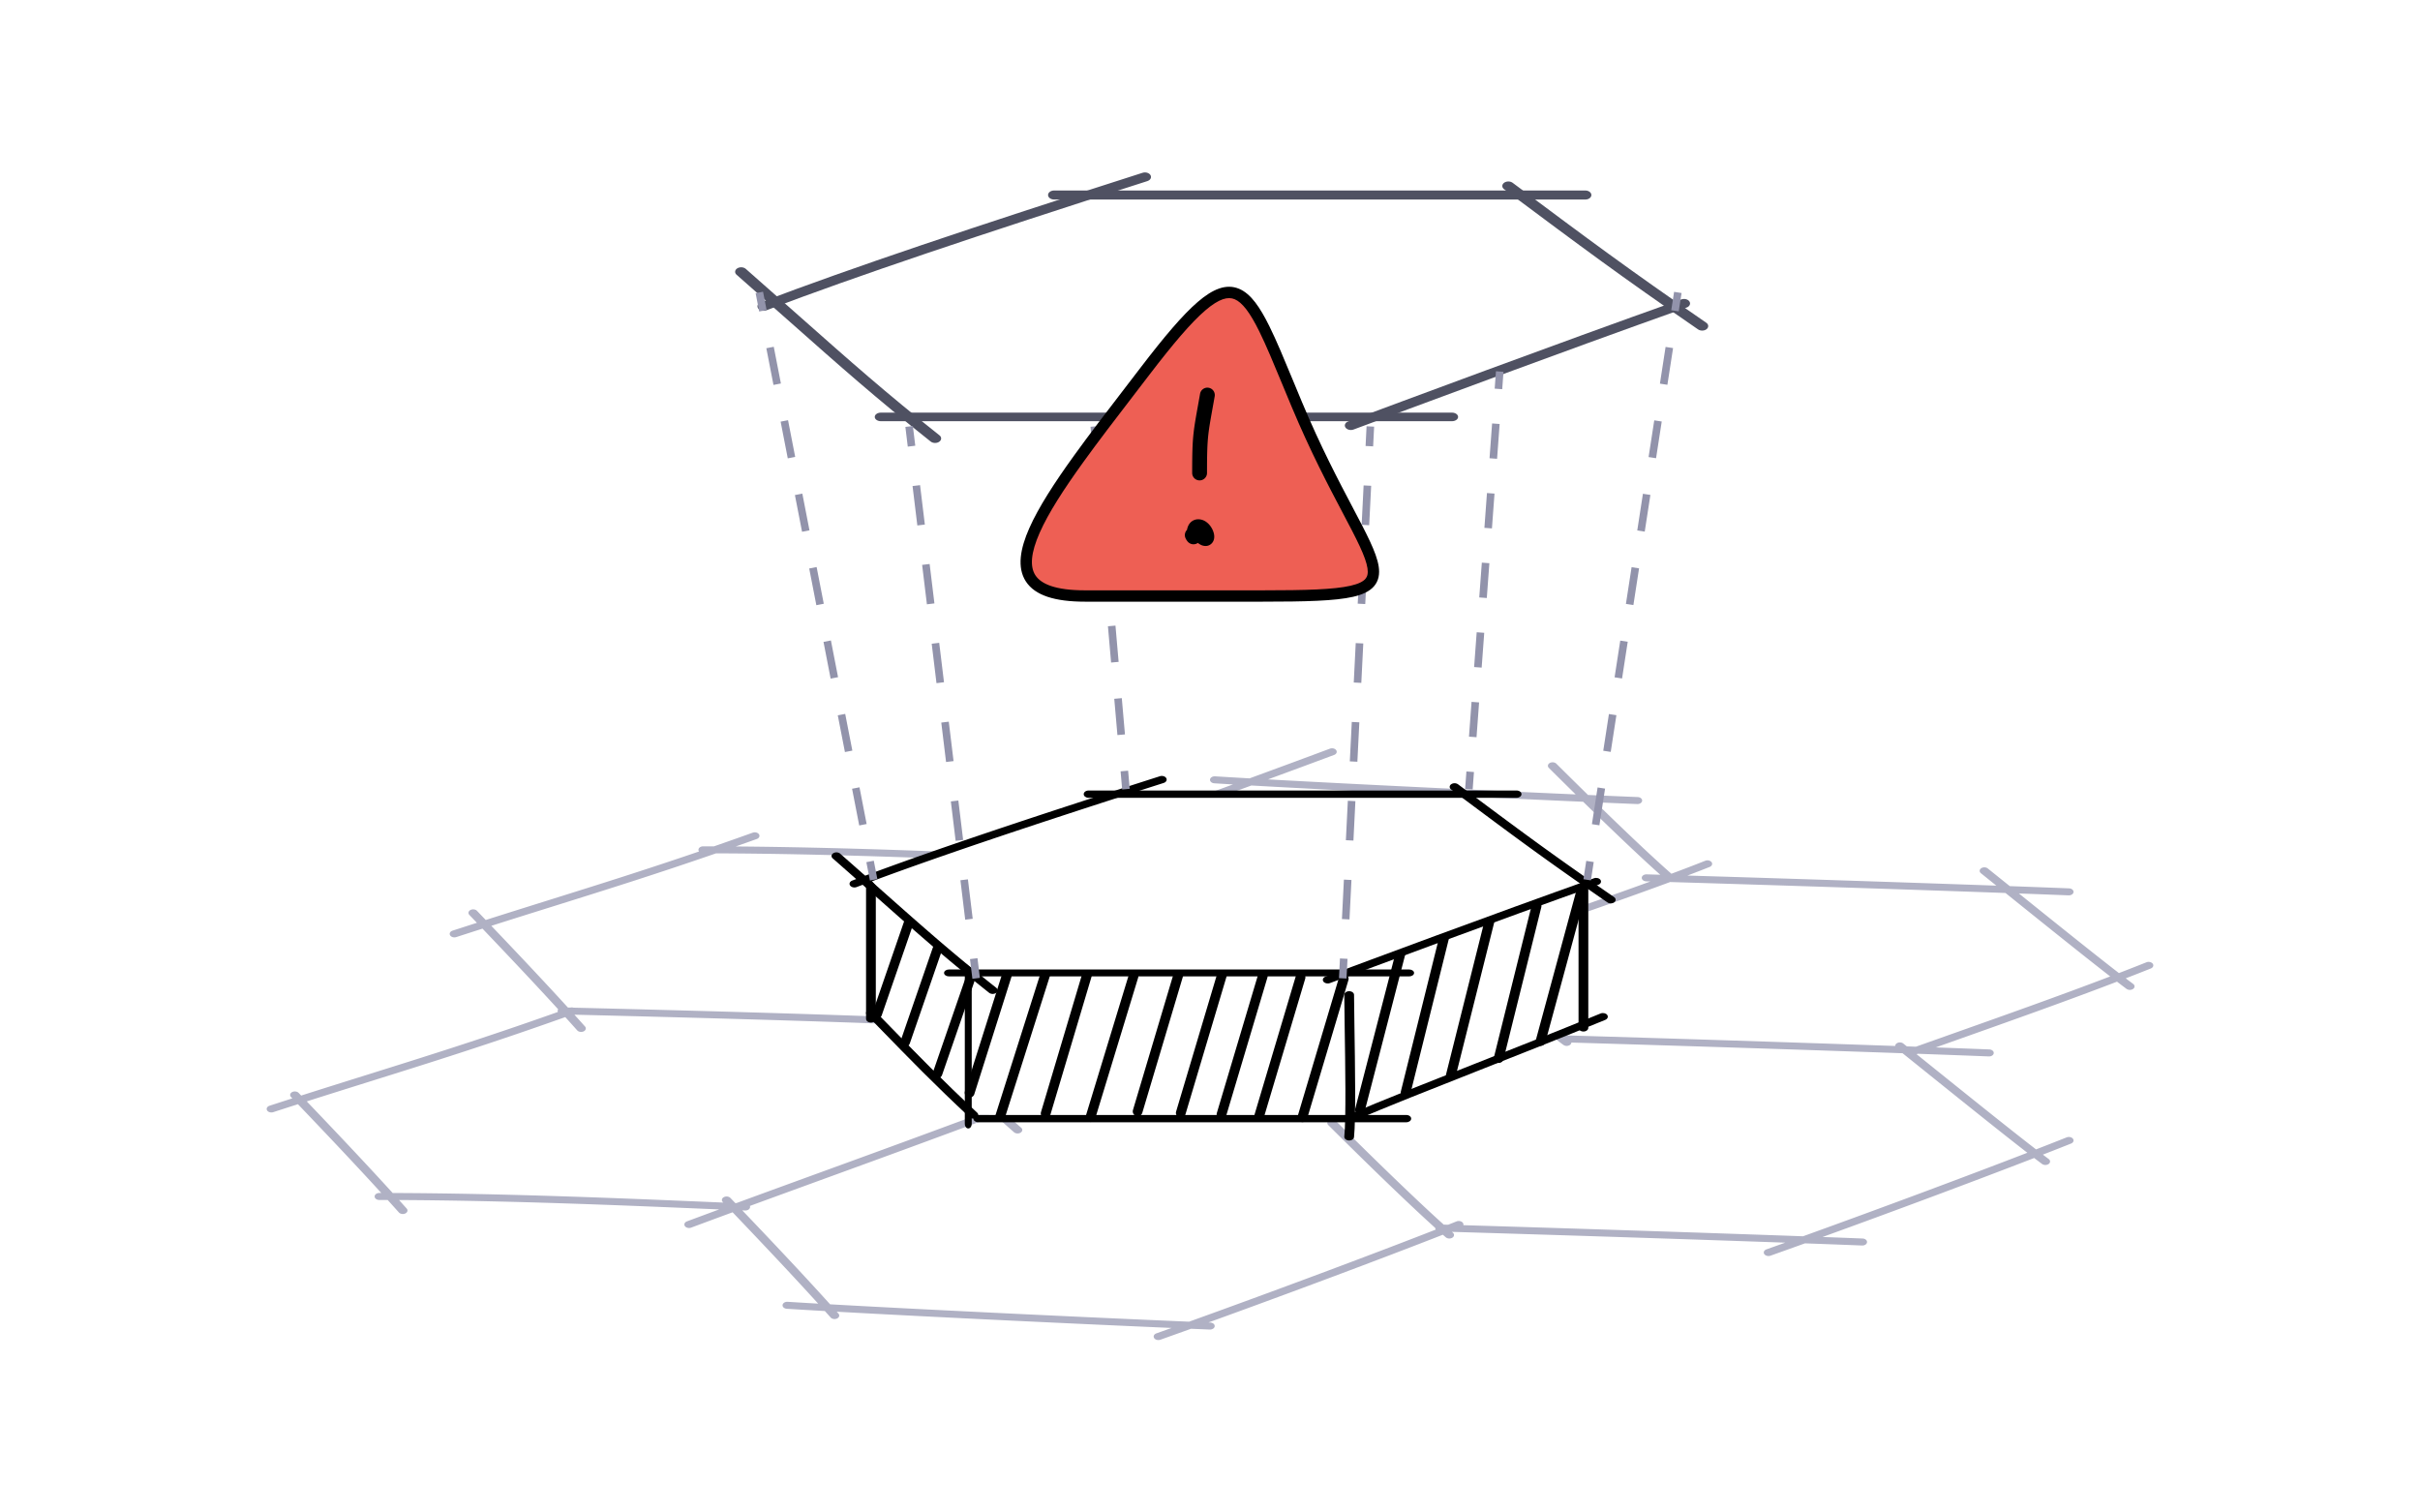 <svg fill="none" height="200" width="320" xmlns="http://www.w3.org/2000/svg"><path d="m0 0h320v200h-320z" fill="#fff"/><path clip-rule="evenodd" d="m176.69 99.205c.154.229.029.507-.277.621-2.9 1.082-5.827 2.164-8.747 3.236 12.136.672 29.191 1.479 40.686 1.986a793.09 793.09 0 0 1 -3.546-3.507c-.206-.204-.15-.494.124-.648.274-.153.663-.112.869.093a785.637 785.637 0 0 0 4.186 4.134c2.571.112 4.807.206 6.571.277.342.014.605.232.586.487-.018.256-.311.452-.653.438-1.517-.061-3.383-.14-5.512-.232 3.807 3.715 7.464 7.19 10.034 9.447a225.46 225.46 0 0 0 4.476-1.716c.303-.12.678-.035.84.191.161.225.047.506-.256.626-.895.356-1.881.738-2.938 1.139 12.425.372 29.09.916 40.849 1.334l-2.041-1.64c-.234-.188-.219-.481.032-.655s.644-.163.877.025l2.904 2.334c3.083.111 5.761.212 7.845.295.342.014.604.232.586.488-.019.255-.311.451-.653.437-1.791-.072-4.021-.156-6.571-.249 5.271 4.237 10.002 8.035 13.226 10.526 1.218-.469 2.427-.943 3.636-1.424.302-.12.678-.035.84.191.161.226.046.506-.256.626a356.64 356.64 0 0 1 -3.317 1.301c.351.268.679.516.982.742.243.181.243.474 0 .655a.78.78 0 0 1 -.877 0c-.382-.285-.802-.603-1.258-.953-6.702 2.569-13.702 5.051-22.334 8.112l-1.635.58c2.762.1 5.171.191 7.08.268.343.013.605.232.587.487-.019.255-.311.451-.653.437-2.423-.097-5.651-.217-9.386-.351l-.163.058 1.283 1.032.001.001c5.818 4.678 11.072 8.902 14.512 11.553a529.15 529.15 0 0 0 4.045-1.588c.302-.12.678-.035.839.191.162.225.047.506-.255.626-1.13.45-2.379.941-3.725 1.464.271.206.527.399.768.579.242.18.242.474 0 .654a.778.778 0 0 1 -.878 0c-.32-.239-.668-.502-1.041-.787-7.797 3.017-18.405 6.977-27.979 10.444 2.02.074 3.806.143 5.29.202.342.014.605.232.586.488-.018.255-.311.451-.653.437a1964.97 1964.97 0 0 0 -7.554-.285c-1.562.562-3.087 1.108-4.556 1.63-.31.11-.68.012-.828-.219-.147-.231-.015-.507.294-.617l2.487-.887a8001.863 8001.863 0 0 0 -44.082-1.427l.132.115c.223.194.193.486-.068.653-.26.166-.652.144-.875-.051l-.16-.139-.225-.198c-8.051 3.151-20.23 7.708-30.997 11.603l.24.01c.342.013.604.232.586.487-.019.255-.311.451-.653.437l-2.481-.102c-1.384.498-2.736.982-4.045 1.447-.31.11-.68.011-.827-.219-.148-.231-.016-.508.293-.618l2.018-.719c-11.44-.493-30.948-1.406-44.28-2.147l.223.25c.191.212.113.5-.172.642-.285.141-.67.084-.86-.129l-.764-.852a876.407 876.407 0 0 1 -5.023-.297c-.342-.021-.596-.245-.567-.5.028-.255.328-.444.67-.423 1.233.077 2.585.158 4.035.241-3.079-3.393-6.65-7.195-11.315-12.079a1274.72 1274.72 0 0 0 -5.48 2.029c-.306.114-.678.021-.832-.207-.153-.229-.029-.507.278-.622 1.376-.513 2.8-1.04 4.263-1.58l-1.912-.081h-.001c-10.766-.454-25.838-1.089-40.423-1.16.343.38.68.756 1.012 1.128.19.212.113.5-.172.642-.285.141-.67.084-.86-.129-.483-.54-.976-1.087-1.482-1.646l-1.104-.001c-.343 0-.62-.207-.62-.463s.277-.463.62-.463h.261c-3.01-3.3-6.51-7.017-11.024-11.738-1.065.34-2.151.69-3.264 1.051-.314.102-.68-.005-.817-.24-.136-.234.008-.507.322-.609a785.51 785.51 0 0 1 3.021-.974l-.176-.184c-.2-.208-.135-.497.144-.646.28-.148.667-.1.866.108l.334.349c3.015-.961 5.86-1.853 8.648-2.726h.001c8.028-2.515 15.574-4.879 25.295-8.327a.355.355 0 0 1 .039-.351c-2.781-3.043-5.983-6.448-10.009-10.667-1.13.362-2.283.733-3.467 1.117-.314.102-.68-.006-.816-.24-.137-.235.007-.508.321-.61 1.1-.356 2.173-.702 3.225-1.038l-1-1.046c-.2-.208-.135-.497.144-.646s.666-.1.866.108l1.158 1.211c2.938-.936 5.716-1.807 8.44-2.66l.003-.001h.001l.001-.001c6.439-2.017 12.567-3.936 19.756-6.396a.372.372 0 0 1 -.074-.219c0-.256.278-.463.62-.463.476 0 .952 0 1.428.002 1.646-.571 3.35-1.171 5.128-1.808.31-.11.68-.013.828.217.149.231.019.507-.29.618-.948.339-1.874.668-2.782.988 14.086.109 28.448.714 38.795 1.151l.803.034c-.712-.747-1.451-1.52-2.217-2.321-.2-.208-.135-.498.144-.646.279-.149.666-.101.866.107l2.465 2.581c4.959-1.842 10.473-3.851 16.236-5.951l1.002-.365c2.516-.917 5.076-1.85 7.654-2.793-.866-.051-1.69-.101-2.467-.149-.342-.022-.596-.245-.567-.5.028-.255.328-.444.67-.423 1.379.086 2.908.176 4.554.27a1999.8 1999.8 0 0 0 10.63-3.927c.306-.114.679-.022.832.207zm41.547 17.354-.548-.016c-.342-.009-.609-.225-.596-.48.013-.256.301-.455.644-.445l1.801.052c-2.702-2.407-6.405-5.943-10.195-9.651-12.149-.532-31.301-1.437-43.872-2.151a4651.783 4651.783 0 0 1 -9.543 3.484l-.999.365a3040.893 3040.893 0 0 0 -15.08 5.522l1.569.064c.342.013.604.231.586.487-.019.255-.311.451-.653.437l-1.958-.08c3.766 3.963 6.776 7.191 9.435 10.134l1.28.072c2.82-.952 5.791-1.983 9.002-3.133.309-.11.68-.013.828.217.149.231.018.507-.291.618a519.962 519.962 0 0 1 -6.964 2.44c11.791.641 27.443 1.381 38.356 1.864-.045-.166.036-.337.208-.445l-.736-.593-.002-.001-.027-.022-.061-.049-2.95-2.371c-.233-.187-.219-.48.032-.654.252-.174.644-.164.877.024l2.926 2.352.096.077.016.013.008.006 1.002.805c5.095-1.698 16.72-5.628 25.809-8.942zm-24.918 9.659c5.693-1.9 18.39-6.202 27.521-9.583 13.03.385 31.849.998 44.348 1.447 5.469 4.396 10.438 8.39 13.847 11.033-6.58 2.515-13.473 4.959-21.964 7.97l-3.727 1.322-1.2-.042-.465-.374c-.233-.187-.626-.198-.877-.024-.133.092-.2.218-.198.344a7953.301 7953.301 0 0 0 -43.417-1.394.799.799 0 0 0 -.31.052c-2.755-2.092-7.061-5.532-12.021-9.516 1.846.079 3.475.147 4.827.202.343.014.635-.182.653-.438.019-.255-.244-.473-.586-.487-1.658-.067-3.734-.154-6.114-.258zm45.097 37.258c9.941-3.583 21.346-7.83 29.663-11.044-3.456-2.672-8.603-6.811-14.271-11.368l-.07-.056-.045-.037-2.114-1.699a8041.416 8041.416 0 0 0 -43.795-1.411.42.42 0 0 1 -.181.309.778.778 0 0 1 -.878 0c-2.848-2.125-7.863-6.137-13.66-10.795-11.6-.506-29.995-1.371-42.734-2.081l-.455.154.089.099c.19.213.113.5-.172.642s-.67.085-.86-.128l-.205-.229c-5.641 1.882-10.734 3.478-16.024 5.135h-.001v.001h-.002l-.002.001c-3.677 1.152-7.451 2.334-11.569 3.663.243.07.41.251.395.456-.019.256-.311.452-.653.438l-.129-.005c5.254 5.204 10.841 10.598 14.284 13.596.223.194.193.486-.067.653-.26.166-.652.144-.875-.051-3.61-3.141-9.529-8.871-14.959-14.262-10.783-.418-25.615-.854-43.17-1.281.478.528.944 1.046 1.401 1.557.19.213.113.501-.172.643-.285.141-.67.084-.86-.129a308.487 308.487 0 0 0 -1.579-1.753c-9.961 3.543-17.656 5.953-25.82 8.511h-.001v.001h-.004c-2.701.847-5.454 1.709-8.357 2.634 4.678 4.894 8.268 8.713 11.36 12.114 14.883.049 30.37.702 41.341 1.165l2.377.1-.068-.072c-.2-.208-.135-.497.144-.646.279-.148.666-.1.866.108l.647.676.134.006c3.522-1.294 7.245-2.651 11.079-4.048l.008-.002.003-.002.003-.001h.001l1.001-.365a2886.809 2886.809 0 0 0 20.474-7.522c.307-.114.68-.022.833.207s.029.507-.278.621a2868.796 2868.796 0 0 1 -20.484 7.526l-1 .364-.001.001-.011.004-.008.003-.012.004-.004.002-.013.005h-.002l-.01.004c-3.37 1.228-6.653 2.424-9.787 3.573a.352.352 0 0 1 .027.163c-.019.255-.311.451-.653.437l-.378-.015c4.814 5.042 8.46 8.931 11.613 12.423 14.221.801 36.252 1.823 47.47 2.296 11.069-3.983 24.069-8.836 32.618-12.177a.359.359 0 0 1 -.067-.216c-3.777-3.407-9.211-8.693-14.15-13.607-.206-.204-.151-.494.124-.648.274-.153.663-.112.868.093 5.016 4.989 10.522 10.342 14.278 13.72l.582.016 1.11-.439c.302-.121.678-.035.84.19a.36.36 0 0 1 .061.308c13.2.39 32.391 1.015 44.916 1.467zm-101.89-49.449-.516-.022h-.001c-10.989-.463-26.466-1.116-41.331-1.163-7.974 2.759-14.592 4.833-21.552 7.013h-.001c-2.64.827-5.327 1.669-8.157 2.57 4.081 4.277 7.315 7.72 10.128 10.804l.307.007a.827.827 0 0 1 .434.011c17.22.418 31.837.845 42.598 1.256a.475.475 0 0 1 .234-.272.802.802 0 0 1 .683-.03.662.662 0 0 1 .062-.024c4.627-1.501 8.793-2.806 12.836-4.072l.002-.001c5.128-1.606 10.06-3.151 15.487-4.956a956.58 956.58 0 0 1 -3.974-.237c-.342-.022-.595-.245-.567-.5.029-.255.329-.444.67-.423 1.046.065 2.177.133 3.38.203-2.652-2.922-5.671-6.15-9.439-10.11l-.204-.009-.289.108c-.281.105-.618.035-.79-.153z" fill="#b0b1c4" fill-rule="evenodd"/><path d="m114.512 121.439 32.91-11.074h45.817l16.778 6.865v18.171l-32.265 12.037h-49.043l-14.197-14.444z" fill="#fff"/><path clip-rule="evenodd" d="m177.841 148.158c.177.231.571.311.88.179 4.891-2.085 10.518-4.303 16.703-6.741 5.249-2.069 10.9-4.297 16.844-6.736.313-.128.427-.421.255-.654s-.564-.318-.877-.19c-5.893 2.418-11.537 4.643-16.791 6.715-6.214 2.45-11.882 4.684-16.774 6.77-.309.132-.417.426-.24.657zm-63.058-14.591c.289-.157.692-.109.902.106l1.54 1.581c4.309 4.426 7.373 7.574 11.993 11.882.223.208.178.511-.1.677-.279.166-.685.132-.907-.075-4.64-4.327-7.721-7.492-12.029-11.917l-1.541-1.582c-.21-.215-.146-.516.142-.672z" fill="#000" fill-rule="evenodd"/><path clip-rule="evenodd" d="m115.165 115.66c.356 0 .645.216.645.482v18.589c0 .266-.289.482-.645.482-.357 0-.645-.216-.645-.482v-18.589c0-.266.288-.482.645-.482zm94.213.963c.356 0 .645.216.645.482v18.813c0 .266-.289.482-.645.482-.357 0-.646-.216-.646-.482v-18.813c0-.266.289-.482.646-.482zm-81.343 10.66c.253 0 .457.263.457.587v20.762c0 .324-.204.587-.457.587-.252 0-.457-.263-.457-.587v-20.762c0-.324.205-.587.457-.587zm50.366 3.785c.357 0 .646.216.646.482 0 .835.023 2.317.051 4.104.079 4.983.195 12.343-.053 14.71-.028.266-.339.464-.694.443s-.621-.252-.593-.518c.243-2.32.129-9.557.05-14.536-.028-1.819-.052-3.337-.052-4.203 0-.266.289-.482.645-.482z" fill="#000" fill-rule="evenodd"/><path clip-rule="evenodd" d="m185.958 148.4h-56.598c-.356 0-.645-.215-.645-.481s.289-.481.645-.481h56.598c.356 0 .645.215.645.481s-.289.481-.645.481zm-65.503-27.253c.345.067.535.381.424.702l-4.293 12.429c-.111.321-.481.528-.826.462-.345-.067-.535-.381-.424-.702l4.293-12.429c.111-.321.481-.528.826-.462zm3.728 3.673c.345.066.534.381.424.702l-4.301 12.452c-.111.321-.481.528-.826.461-.345-.066-.535-.38-.424-.702l4.301-12.451c.111-.322.48-.528.826-.462zm4.26 4.197c.345.066.535.381.424.702l-4.293 12.429c-.111.321-.481.528-.826.461-.345-.066-.535-.38-.424-.702l4.293-12.428c.111-.322.481-.528.826-.462z" fill="#000" fill-rule="evenodd"/><path clip-rule="evenodd" d="m143.909 128.326c.342.1.538.455.437.793l-5.456 18.3a.645.645 0 0 1 -.801.43.637.637 0 0 1 -.437-.792l5.456-18.301c.1-.337.459-.53.801-.43zm-5.251-.895c.342.1.538.454.437.792l-6.231 19.626a.646.646 0 0 1 -.801.43.637.637 0 0 1 -.437-.792l6.231-19.626c.1-.338.459-.53.801-.43zm-4.993-.178c.342.1.538.455.437.792l-5.266 16.632a.645.645 0 0 1 -.801.43.637.637 0 0 1 -.437-.792l5.266-16.632c.1-.338.459-.53.801-.43zm28.111 1.001c.342.1.538.455.437.792l-5.456 18.301a.645.645 0 0 1 -.801.429.637.637 0 0 1 -.437-.792l5.456-18.3a.645.645 0 0 1 .801-.43zm-5.706-.203c.342.1.538.455.437.792l-5.456 18.3a.645.645 0 0 1 -.801.43.637.637 0 0 1 -.437-.792l5.456-18.3a.645.645 0 0 1 .801-.43zm-6.005.424c.342.1.537.455.437.792l-5.69 18.669a.647.647 0 0 1 -1.239-.363l5.691-18.668c.1-.338.459-.53.801-.43zm27.796.351c.342.1.537.455.437.793l-5.456 18.3a.647.647 0 0 1 -.802.43.637.637 0 0 1 -.436-.792l5.456-18.301c.1-.337.459-.53.801-.43zm-5.706-.203c.342.1.537.455.436.792l-5.456 18.301a.645.645 0 0 1 -.801.43.639.639 0 0 1 -.437-.793l5.456-18.3a.647.647 0 0 1 .802-.43zm-4.993-.178a.638.638 0 0 1 .436.793l-5.456 18.3a.644.644 0 0 1 -.801.43.638.638 0 0 1 -.437-.792l5.456-18.301a.647.647 0 0 1 .802-.43zm30.915-11.106a.672.672 0 0 1 .464.815l-6.069 24.212a.644.644 0 0 1 -.786.481.672.672 0 0 1 -.464-.815l6.069-24.212a.644.644 0 0 1 .786-.481zm-6.794 5.332a.673.673 0 0 1 .464.816l-5.253 21.14a.643.643 0 0 1 -.785.481.67.67 0 0 1 -.464-.815l5.252-21.141a.644.644 0 0 1 .786-.481zm-5.574 1.361a.673.673 0 0 1 .463.816l-5.71 22.064a.644.644 0 0 1 -.786.481.672.672 0 0 1 -.464-.815l5.711-22.064a.644.644 0 0 1 .786-.482zm17.631-4.87a.672.672 0 0 1 .464.815l-4.989 20.08a.644.644 0 0 1 -.786.481.672.672 0 0 1 -.464-.815l4.989-20.08a.644.644 0 0 1 .786-.481zm5.913-1.955a.672.672 0 0 1 .464.815l-5.363 19.774a.643.643 0 0 1 -.786.481.672.672 0 0 1 -.464-.815l5.363-19.774a.644.644 0 0 1 .786-.481z" fill="#000" fill-rule="evenodd"/><path d="m114.904 116.085 32.911-11.073h45.817l16.133 12.036-2.581.963-29.039 10.592h-49.044l-12.492-10.592z" fill="#fff"/><g clip-rule="evenodd" fill-rule="evenodd"><path d="m110.185 112.826c.272-.172.679-.147.91.056 2.126 1.868 3.971 3.503 5.646 4.987 5.548 4.916 9.221 8.17 14.993 12.75.244.193.231.498-.028.68-.26.182-.668.173-.913-.021-5.797-4.6-9.496-7.877-15.052-12.799a1768.115 1768.115 0 0 0 -5.63-4.974c-.231-.203-.197-.507.074-.679z" fill="#000"/><path d="m154.216 102.897c.14.245-.011.528-.339.633-18.067 5.777-30.957 10.105-40.601 13.768-.317.121-.706.027-.868-.21-.161-.237-.035-.527.283-.648 9.684-3.679 22.607-8.017 40.678-13.795.327-.105.706.008.847.252zm37.668.812a.81.81 0 0 1 .913 0c8.388 6.258 12.252 9.142 20.631 14.912.262.181.278.485.037.681-.242.195-.65.207-.912.027-8.399-5.784-12.278-8.678-20.668-14.938l-.001-.001c-.252-.188-.252-.493 0-.681z" fill="#000"/><path d="m174.988 129.783c.16.237.547.334.866.215 5.163-1.926 21.936-8.183 35.481-12.996.322-.114.458-.401.305-.641s-.538-.342-.86-.228c-13.557 4.817-30.339 11.077-35.502 13.003l-.001.001c-.319.119-.448.408-.289.646z" fill="#000"/><path d="m124.834 128.654c0-.252.293-.457.654-.457h60.845c.361 0 .653.205.653.457 0 .253-.292.457-.653.457h-60.845c-.361 0-.654-.204-.654-.457zm75.71-23.16h-56.598c-.356 0-.645-.215-.645-.481s.289-.482.645-.482h56.598c.356 0 .645.216.645.482s-.289.481-.645.481z" fill="#000"/><path d="m97.49 35.485c.336-.213.842-.182 1.128.07 2.638 2.318 4.928 4.348 7.007 6.189 6.886 6.1 11.445 10.14 18.607 15.823.303.24.288.619-.035.845-.322.226-.829.214-1.132-.026-7.194-5.71-11.786-9.777-18.68-15.885-2.076-1.84-4.361-3.864-6.988-6.173-.286-.252-.245-.63.092-.843z" fill="#4f5162"/><path d="m152.134 23.163c.174.303-.014.655-.42.785-22.423 7.17-38.42 12.54-50.389 17.088-.395.15-.877.032-1.077-.262-.201-.294-.044-.654.35-.803 12.019-4.566 28.058-9.95 50.485-17.122.406-.13.877.01 1.051.314zm46.751 1.008c.313-.233.82-.233 1.133 0 10.409 7.767 15.205 11.345 25.605 18.507.325.224.345.602.045.845-.3.242-.807.257-1.132.033-10.423-7.178-15.237-10.77-25.65-18.539h-.001c-.313-.234-.313-.613 0-.846z" fill="#4f5162"/><path d="m177.913 56.529c.198.295.679.415 1.074.267 6.408-2.39 27.225-10.156 44.035-16.128.399-.142.569-.499.379-.797s-.668-.424-1.068-.282c-16.825 5.978-37.653 13.748-44.061 16.138h-.001c-.396.148-.556.507-.358.802z" fill="#4f5162"/><path d="m115.67 55.13c0-.314.363-.568.811-.568h75.514c.448 0 .811.255.811.568s-.363.567-.811.567h-75.514c-.448 0-.811-.254-.811-.567zm93.959-28.746h-70.242c-.442 0-.801-.267-.801-.597s.359-.598.801-.598h70.242c.442 0 .801.268.801.598s-.359.598-.801.598z" fill="#4f5162"/><path d="m100.388 41.192-.472-2.427.982-.19.472 2.426zm121.968-2.446-.375 2.427-.988-.152.374-2.428zm-120.078 12.155-.945-4.854.982-.191.945 4.854-.982.19zm118.954-4.874-.75 4.855-.988-.153.749-4.854zm-22.422 3.136-.17 2.301-.997-.073.17-2.301zm-94.642 11.447-.945-4.855.981-.19.945 4.853-.981.191zm115.565-4.874-.749 4.854-.989-.152.75-4.855zm-21.433.33-.339 4.602-.998-.074.34-4.601zm-78.265 2.993-.316-2.606.992-.12.317 2.606zm24.376-.225-.209-2.398.996-.087.21 2.398zm37.291-2.416-.13 2.606-.999-.05.13-2.606zm-36.454 12.007-.418-4.795.996-.087.418 4.795zm-23.947 1.06-.633-5.213.993-.12.633 5.212-.993.12zm60.01-5.248-.26 5.212-.999-.05.261-5.212zm16.31 1.033-.34 4.602-.997-.074.34-4.602zm-91.564 5.048-.945-4.854.982-.191.945 4.854zm112.177-4.873-.749 4.854-.988-.153.749-4.854zm-72.149 12.572-.418-4.796.996-.087.418 4.796-.996.086zm50.856-3.543-.339 4.602-.998-.074.34-4.602zm-74.374 5.436-.633-5.213.993-.12.633 5.212-.993.12zm58.223-5.248-.261 5.213-.998-.05.26-5.213zm-72.843 5.365-.945-4.855.982-.19.944 4.853zm108.789-4.874-.75 4.854-.988-.152.749-4.855zm-69.814 12.455-.418-4.796.996-.087.418 4.796zm49.34-3.93-.34 4.601-.997-.073.34-4.602.997.073zm-86.426 6.057-.944-4.854.981-.191.945 4.854zm105.401-4.873-.749 4.854-.989-.153.75-4.854zm-91.404 5.473-.633-5.212.993-.121.633 5.213zm56.436-5.248-.261 5.213-.999-.05.261-5.213zm-32.51 12.113-.419-4.796.997-.087.418 4.796zm47.823-4.318-.339 4.602-.998-.074.34-4.601zm-83.856 6.563-.945-4.855.982-.19.945 4.854-.982.19zm102.012-4.874-.749 4.854-.988-.152.749-4.854zm-88.639 6.19-.633-5.212.992-.12.633 5.212zm54.648-5.248-.26 5.213-.999-.05.261-5.212.998.05zm-31.361 8.88-.209-2.397.996-.087.21 2.398zm46.517-2.307-.17 2.301-.997-.074.17-2.301zm-81.287 7.067-.945-4.854.981-.191.945 4.854zm98.624-4.873-.749 4.854-.989-.153.75-4.854zm-85.875 6.907-.633-5.213.992-.12.633 5.212zm52.861-5.248-.26 5.212-.999-.049.26-5.213zm-64.193 10.496-.473-2.428.982-.191.472 2.428zm95.708-2.447-.374 2.427-.989-.152.375-2.427zm-83.11 7.624-.633-5.213.992-.12.633 5.212zm51.074-5.248-.261 5.213-.998-.05.26-5.213zm-50.125 13.066-.316-2.606.992-.121.317 2.606zm49.604-2.642-.131 2.607-.998-.05.13-2.607z" fill="#9293ab"/></g><path d="m166.916 78.811h-23.447c-15.76 0-4.679-13.234 7.922-29.713 12.602-16.479 13.134-12.233 20.088 4.378 9.918 23.694 18.5 25.335-4.563 25.335z" fill="#ee5f54"/><path clip-rule="evenodd" d="m171.007 50.385c.369.892.756 1.827 1.164 2.802 2.466 5.89 4.848 10.41 6.686 13.894l.023.043c.907 1.719 1.689 3.201 2.275 4.465.588 1.265 1.01 2.374 1.153 3.33.146.98.007 1.886-.633 2.618-.606.691-1.56 1.105-2.753 1.379-2.385.547-6.269.645-12.006.645h-23.447c-3.965 0-6.601-.817-7.81-2.664-1.211-1.851-.747-4.362.45-7.066 1.222-2.76 3.335-6.013 5.904-9.577 2.008-2.785 4.316-5.792 6.728-8.931.678-.884 1.365-1.778 2.055-2.68 3.149-4.119 5.587-7.001 7.584-8.718 1.97-1.693 3.751-2.454 5.463-1.738.811.339 1.508.977 2.142 1.802.636.827 1.245 1.89 1.866 3.145.947 1.914 1.96 4.361 3.156 7.25zm-11.649-9.322c-1.865 1.603-4.219 4.37-7.371 8.49-.695.91-1.385 1.809-2.066 2.695-2.408 3.136-4.698 6.118-6.691 8.883-2.561 3.553-4.595 6.699-5.749 9.307-1.179 2.663-1.317 4.492-.567 5.637.752 1.149 2.641 1.986 6.555 1.986h23.448c5.795 0 9.486-.106 11.669-.607 1.091-.25 1.668-.572 1.96-.905.257-.295.383-.703.278-1.41-.109-.73-.453-1.677-1.029-2.918-.571-1.23-1.338-2.684-2.258-4.427l-.007-.013c-1.84-3.489-4.249-8.059-6.743-14.015-.417-.997-.81-1.946-1.183-2.847-1.19-2.874-2.175-5.255-3.097-7.12-.604-1.22-1.163-2.182-1.711-2.896-.551-.716-1.055-1.133-1.532-1.333-.866-.362-2.015-.133-3.906 1.493z" fill="#000" fill-rule="evenodd"/><path clip-rule="evenodd" d="m159.824 51.275c.534.094.89.603.796 1.137-.102.577-.193 1.087-.276 1.546-.281 1.57-.454 2.535-.564 3.513-.139 1.245-.175 2.511-.175 5.072a.981.981 0 1 1 -1.962 0c0-2.563.034-3.926.187-5.29.117-1.048.305-2.096.591-3.686l.266-1.496a.982.982 0 0 1 1.137-.796zm-2.236 17.671c.251-.188.55-.28.859-.28.756 0 1.286.482 1.571.853.289.377.511.877.541 1.342.013.189.013.674-.379 1.037-.48.443-1.058.294-1.317.182a2.212 2.212 0 0 1 -.47-.288 1.007 1.007 0 0 1 -1.07.049 1.068 1.068 0 0 1 -.249-.195 1.83 1.83 0 0 1 -.294-.45.98.98 0 0 1 .177-1.126c.031-.167.08-.355.163-.535.087-.186.23-.41.468-.589z" fill="#000" fill-rule="evenodd"/></svg>